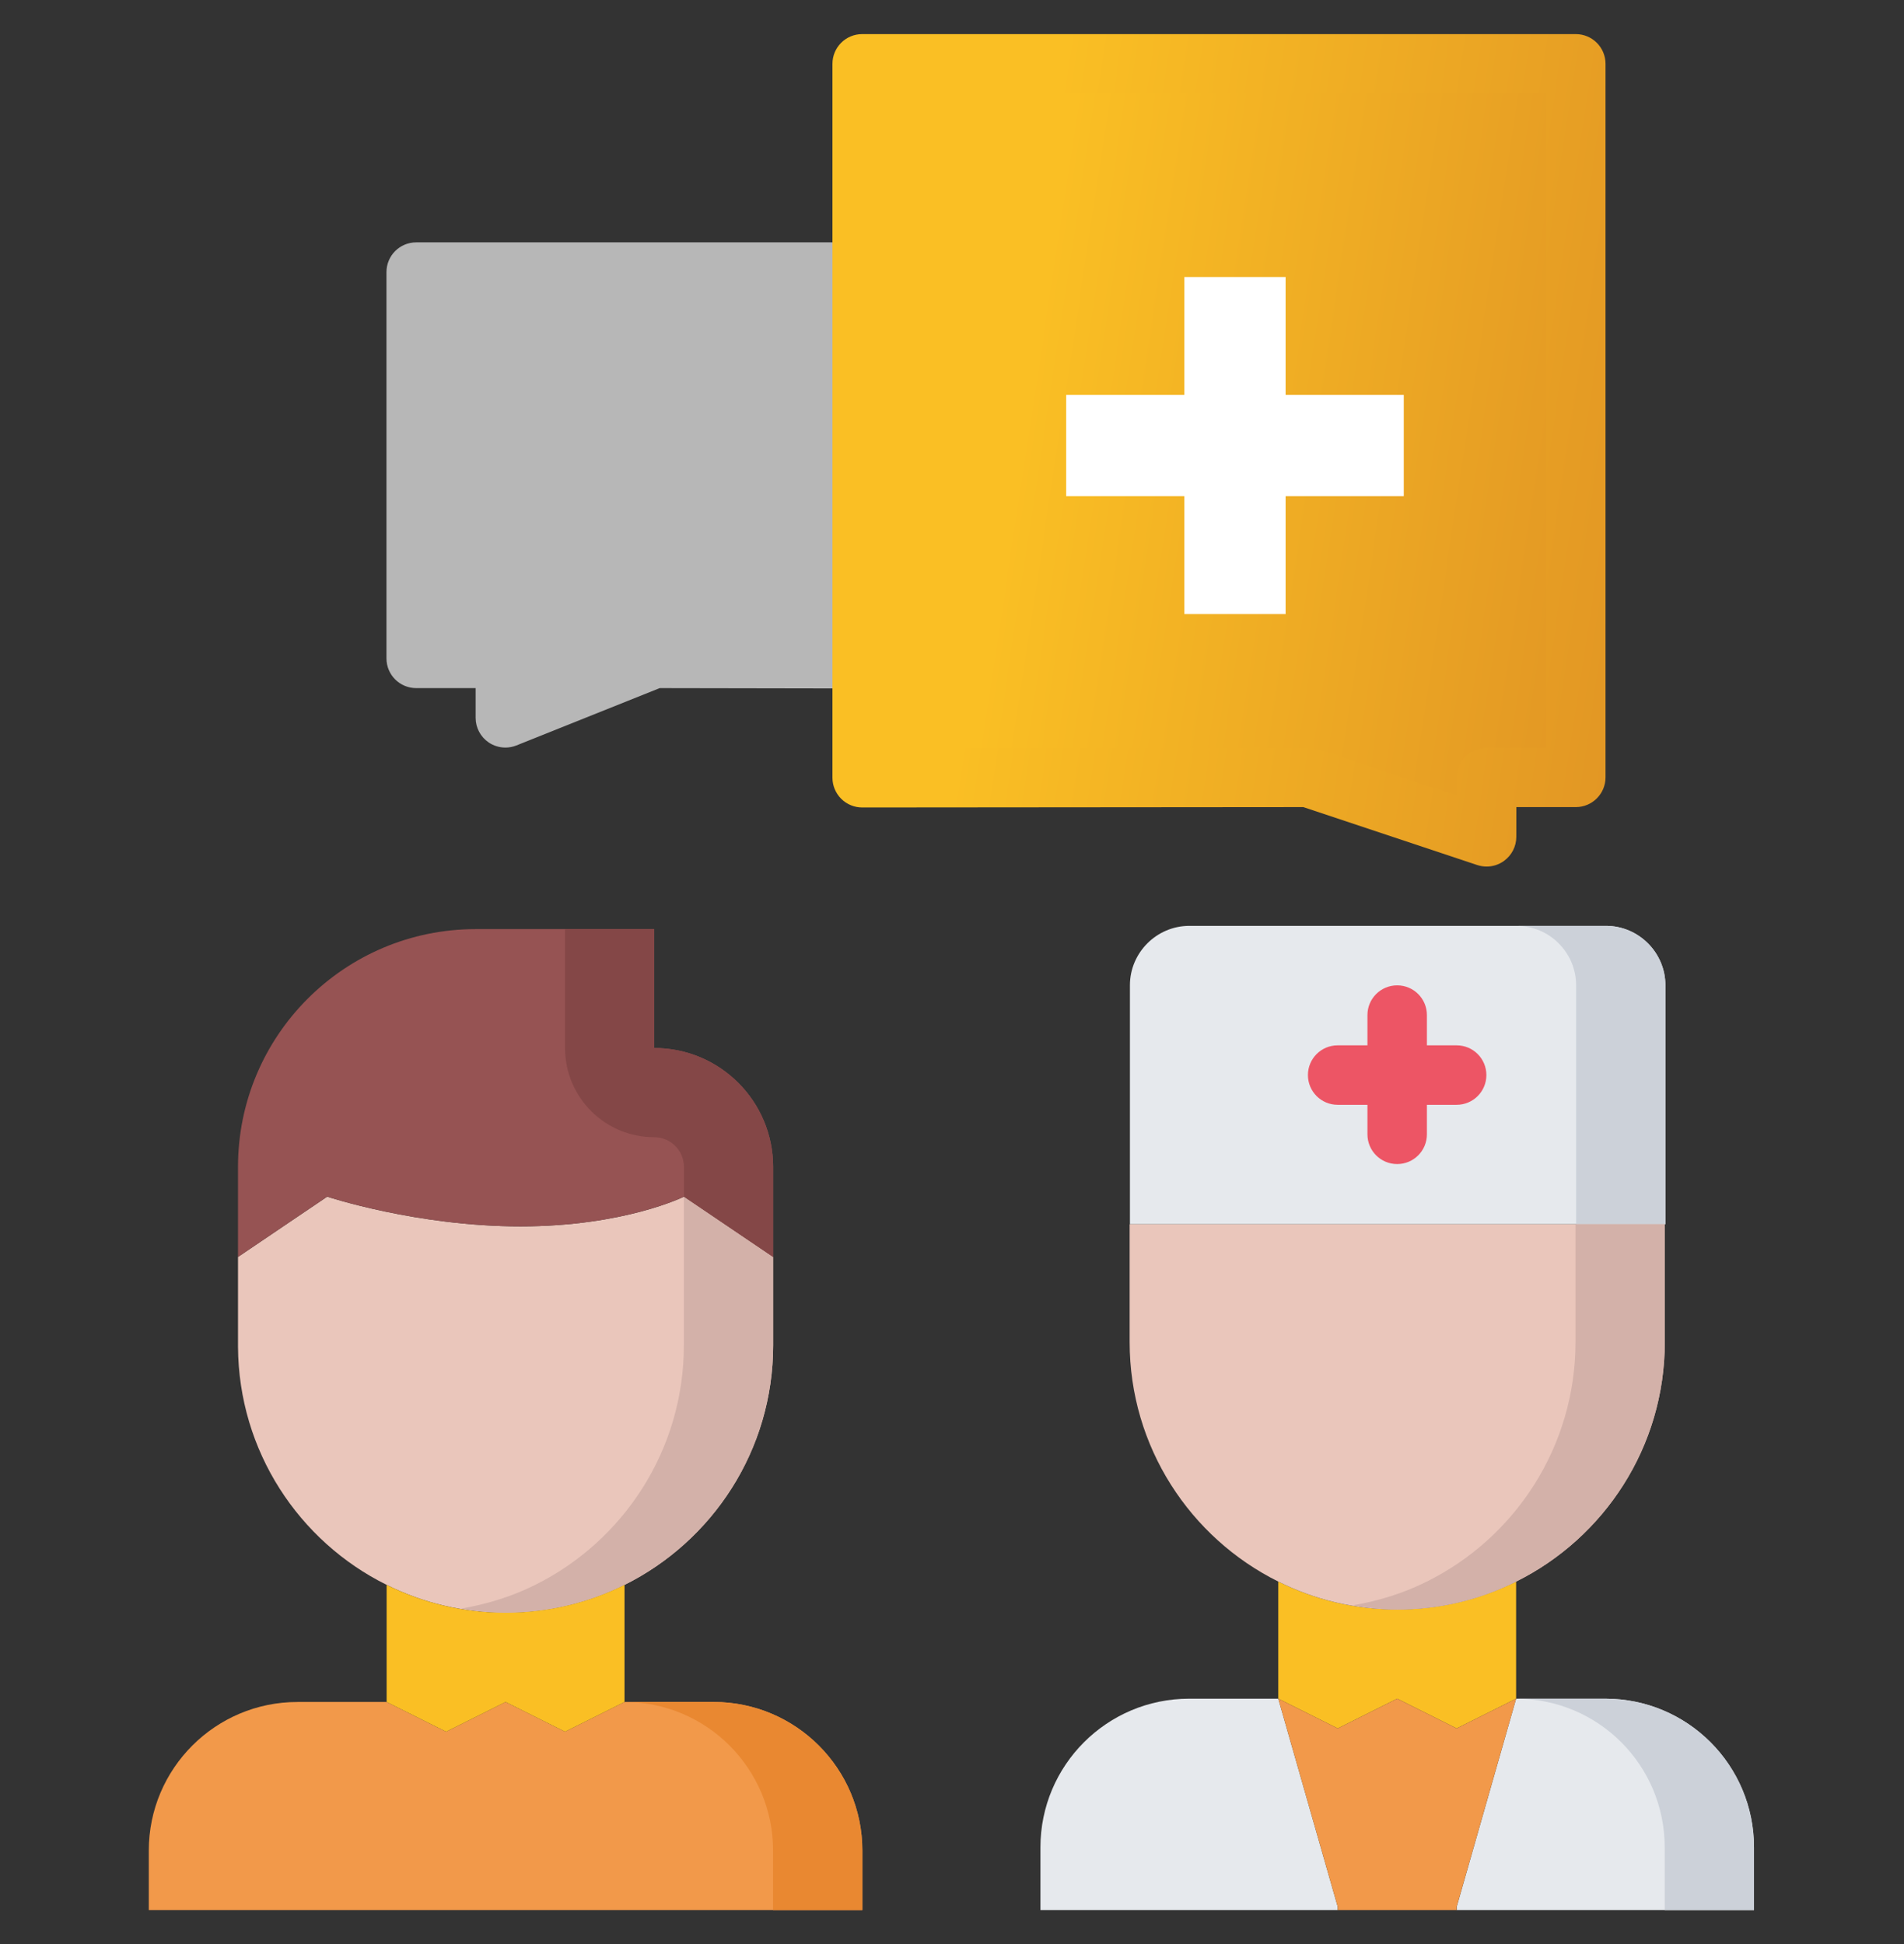 <svg width="47" height="48" viewBox="0 0 47 48" fill="none" xmlns="http://www.w3.org/2000/svg">
<rect x="0" y="0" width="47" height="48" fill="#333333" stroke="none"/>
<g clip-path="url(#clip0)">
<path d="M12.475 18.457C12.331 18.457 12.187 18.414 12.063 18.331C11.862 18.194 11.741 17.967 11.741 17.723V16.989H10.274C9.868 16.989 9.54 16.661 9.54 16.256V6.718C9.54 6.312 9.868 5.984 10.274 5.984H21.278C21.683 5.984 22.012 6.312 22.012 6.718C22.012 7.124 21.683 7.452 21.278 7.452H11.007V15.522H12.475C12.881 15.522 13.209 15.85 13.209 16.256V16.639L15.872 15.574C15.959 15.539 16.052 15.522 16.145 15.522H16.145L21.279 15.53C21.684 15.531 22.012 15.86 22.012 16.266C22.011 16.671 21.683 16.998 21.278 16.998C21.278 16.998 21.277 16.998 21.276 16.998L16.285 16.989L12.747 18.405C12.66 18.44 12.568 18.457 12.475 18.457Z" fill="#B7B7B7"/>
<path d="M21.287 1.575V6.72V16.261V19.204L32.296 19.189L36.699 20.657V19.189H38.901V1.575H21.287Z" fill="url(#paint0_linear)"/>
<path d="M21.287 6.72V16.261H21.279L16.149 16.253L12.48 17.721V16.253H10.278V6.72H21.279H21.287Z" fill="#B7B7B7"/>
<path d="M43.297 47.078V47.158H35.958V47.078L37.425 41.94H39.627C41.66 41.94 43.297 43.584 43.297 45.61V47.078Z" fill="#E6E9ED"/>
<path d="M39.627 41.94H37.425C39.458 41.942 41.093 43.584 41.093 45.61V47.078V47.158H43.297V47.078V45.61C43.297 43.585 41.66 41.94 39.627 41.94Z" fill="#CCD1D9"/>
<path d="M41.095 30.226H27.892V24.326C27.892 23.519 28.553 22.859 29.36 22.859H39.642C40.45 22.859 41.11 23.519 41.11 24.326V30.226H41.095Z" fill="#E6E9ED"/>
<path d="M39.642 22.859H37.438C38.246 22.859 38.906 23.519 38.906 24.326V30.226H41.095H41.11V24.326C41.11 23.52 40.449 22.859 39.642 22.859Z" fill="#CCD1D9"/>
<path d="M34.489 39.738C35.545 39.738 36.544 39.489 37.425 39.048V41.94L35.957 42.674L34.489 41.94L33.022 42.674L31.554 41.94V39.048C32.434 39.489 33.432 39.738 34.489 39.738Z" fill="#FABF24"/>
<path d="M33.022 47.078V47.158H25.683V47.078V45.61C25.683 43.584 27.327 41.94 29.352 41.94H31.554L33.022 47.078Z" fill="#E6E9ED"/>
<path d="M41.095 30.227V33.133C41.095 35.724 39.598 37.97 37.425 39.048C36.545 39.49 35.546 39.739 34.49 39.739C33.433 39.739 32.435 39.489 31.554 39.048C29.382 37.97 27.885 35.724 27.885 33.133V33.103V30.227H27.892H41.095Z" fill="#EAC6BB"/>
<path d="M38.891 30.227V33.133C38.891 35.724 37.394 37.97 35.221 39.048C34.655 39.332 34.036 39.525 33.387 39.636C33.747 39.696 34.112 39.739 34.489 39.739C35.546 39.739 36.544 39.49 37.425 39.049C39.597 37.971 41.095 35.725 41.095 33.134V30.227H38.891V30.227Z" fill="#D3B1A9"/>
<path d="M33.022 47.078L31.554 41.94L33.022 42.674L34.489 41.94L35.957 42.674L37.425 41.94L35.957 47.078V47.158H33.022V47.078Z" fill="#F2994A"/>
<path d="M19.085 31.034V33.214C19.085 35.804 17.588 38.051 15.416 39.13C14.535 39.571 13.53 39.819 12.48 39.819C11.431 39.819 10.425 39.57 9.545 39.13C7.38 38.058 5.89 35.828 5.875 33.252V33.214V31.034L8.077 29.545C8.077 29.545 10.286 30.279 12.847 30.279C15.408 30.279 16.884 29.545 16.884 29.545L19.085 31.034Z" fill="#EAC6BB"/>
<path d="M16.883 29.545L16.881 29.546V33.214C16.881 35.804 15.384 38.051 13.211 39.13C12.646 39.413 12.025 39.606 11.377 39.717C11.738 39.778 12.104 39.82 12.48 39.82C13.529 39.82 14.535 39.571 15.415 39.131C17.588 38.051 19.085 35.806 19.085 33.215V31.035L16.883 29.545Z" fill="#D3B1A9"/>
<path d="M21.287 45.69V47.158H3.673V45.69C3.673 43.665 5.317 42.021 7.343 42.021H9.545L11.012 42.755L12.48 42.021L13.948 42.755L15.416 42.021H17.617C19.643 42.021 21.287 43.665 21.287 45.69Z" fill="#F2994A"/>
<path d="M17.618 42.021H15.416C17.44 42.022 19.083 43.665 19.083 45.69V47.158H21.287V45.69C21.287 43.665 19.643 42.021 17.618 42.021Z" fill="#E98831"/>
<path d="M12.48 39.819C13.53 39.819 14.535 39.57 15.416 39.13V42.021L13.948 42.755L12.48 42.021L11.012 42.755L9.544 42.021V39.13C10.425 39.57 11.431 39.819 12.48 39.819Z" fill="#FABF24"/>
<path d="M19.085 28.811V31.034L16.884 29.545C16.884 29.545 15.408 30.279 12.847 30.279C10.286 30.279 8.077 29.545 8.077 29.545L5.875 31.034V28.811C5.875 25.567 8.502 22.939 11.746 22.939H16.15V25.875C17.771 25.875 19.085 27.189 19.085 28.811Z" fill="#965353"/>
<path d="M16.149 28.077C16.555 28.077 16.883 28.406 16.883 28.811V29.545L19.085 31.034V28.811C19.085 27.189 17.771 25.875 16.149 25.875V22.939H13.948V25.875C13.948 27.092 14.933 28.077 16.149 28.077Z" fill="#844747"/>
<path d="M36.696 21.395C36.618 21.395 36.54 21.382 36.464 21.357L32.173 19.927L21.284 19.936H21.283C21.089 19.936 20.902 19.859 20.764 19.721C20.627 19.583 20.549 19.397 20.549 19.202V1.576C20.549 1.17 20.877 0.842 21.283 0.842H38.898C39.303 0.842 39.632 1.17 39.632 1.576V19.193C39.632 19.599 39.303 19.927 38.898 19.927H37.431L37.43 20.662C37.43 20.897 37.316 21.119 37.124 21.257C36.998 21.348 36.848 21.395 36.696 21.395ZM32.292 18.459C32.37 18.459 32.449 18.472 32.524 18.497L35.963 19.644L35.963 19.193C35.964 18.788 36.292 18.46 36.697 18.46H38.164V2.31H22.017V18.467L32.292 18.459Z" fill="url(#paint1_linear)"/>
<path d="M34.489 28.74C34.083 28.74 33.755 28.412 33.755 28.006V25.062C33.755 24.656 34.083 24.328 34.489 24.328C34.895 24.328 35.223 24.656 35.223 25.062V28.006C35.223 28.412 34.895 28.74 34.489 28.74Z" fill="#ED5565"/>
<path d="M35.957 27.277H33.02C32.614 27.277 32.286 26.949 32.286 26.543C32.286 26.137 32.614 25.809 33.02 25.809H35.957C36.363 25.809 36.691 26.137 36.691 26.543C36.691 26.949 36.363 27.277 35.957 27.277Z" fill="#ED5565"/>
<path d="M31.735 6.839H29.235V9.75H26.318V12.25H29.235V15.161H31.735V12.25H34.652V9.75H31.735V6.839Z" fill="white"/>
</g>
<defs>
<linearGradient id="paint0_linear" x1="33.972" y1="-47.273" x2="53.633" y2="-44.303" gradientUnits="userSpaceOnUse">
<stop stop-color="#FABF24"/>
<stop offset="1" stop-color="#DA8924"/>
</linearGradient>
<linearGradient id="paint1_linear" x1="34.292" y1="-51.774" x2="55.587" y2="-48.539" gradientUnits="userSpaceOnUse">
<stop stop-color="#FABF24"/>
<stop offset="1" stop-color="#DA8924"/>
</linearGradient>
<clipPath id="clip0">
<rect width="46.97" height="46.97" fill="white" transform="translate(0 0.515)"/>
</clipPath>
</defs>
</svg>
